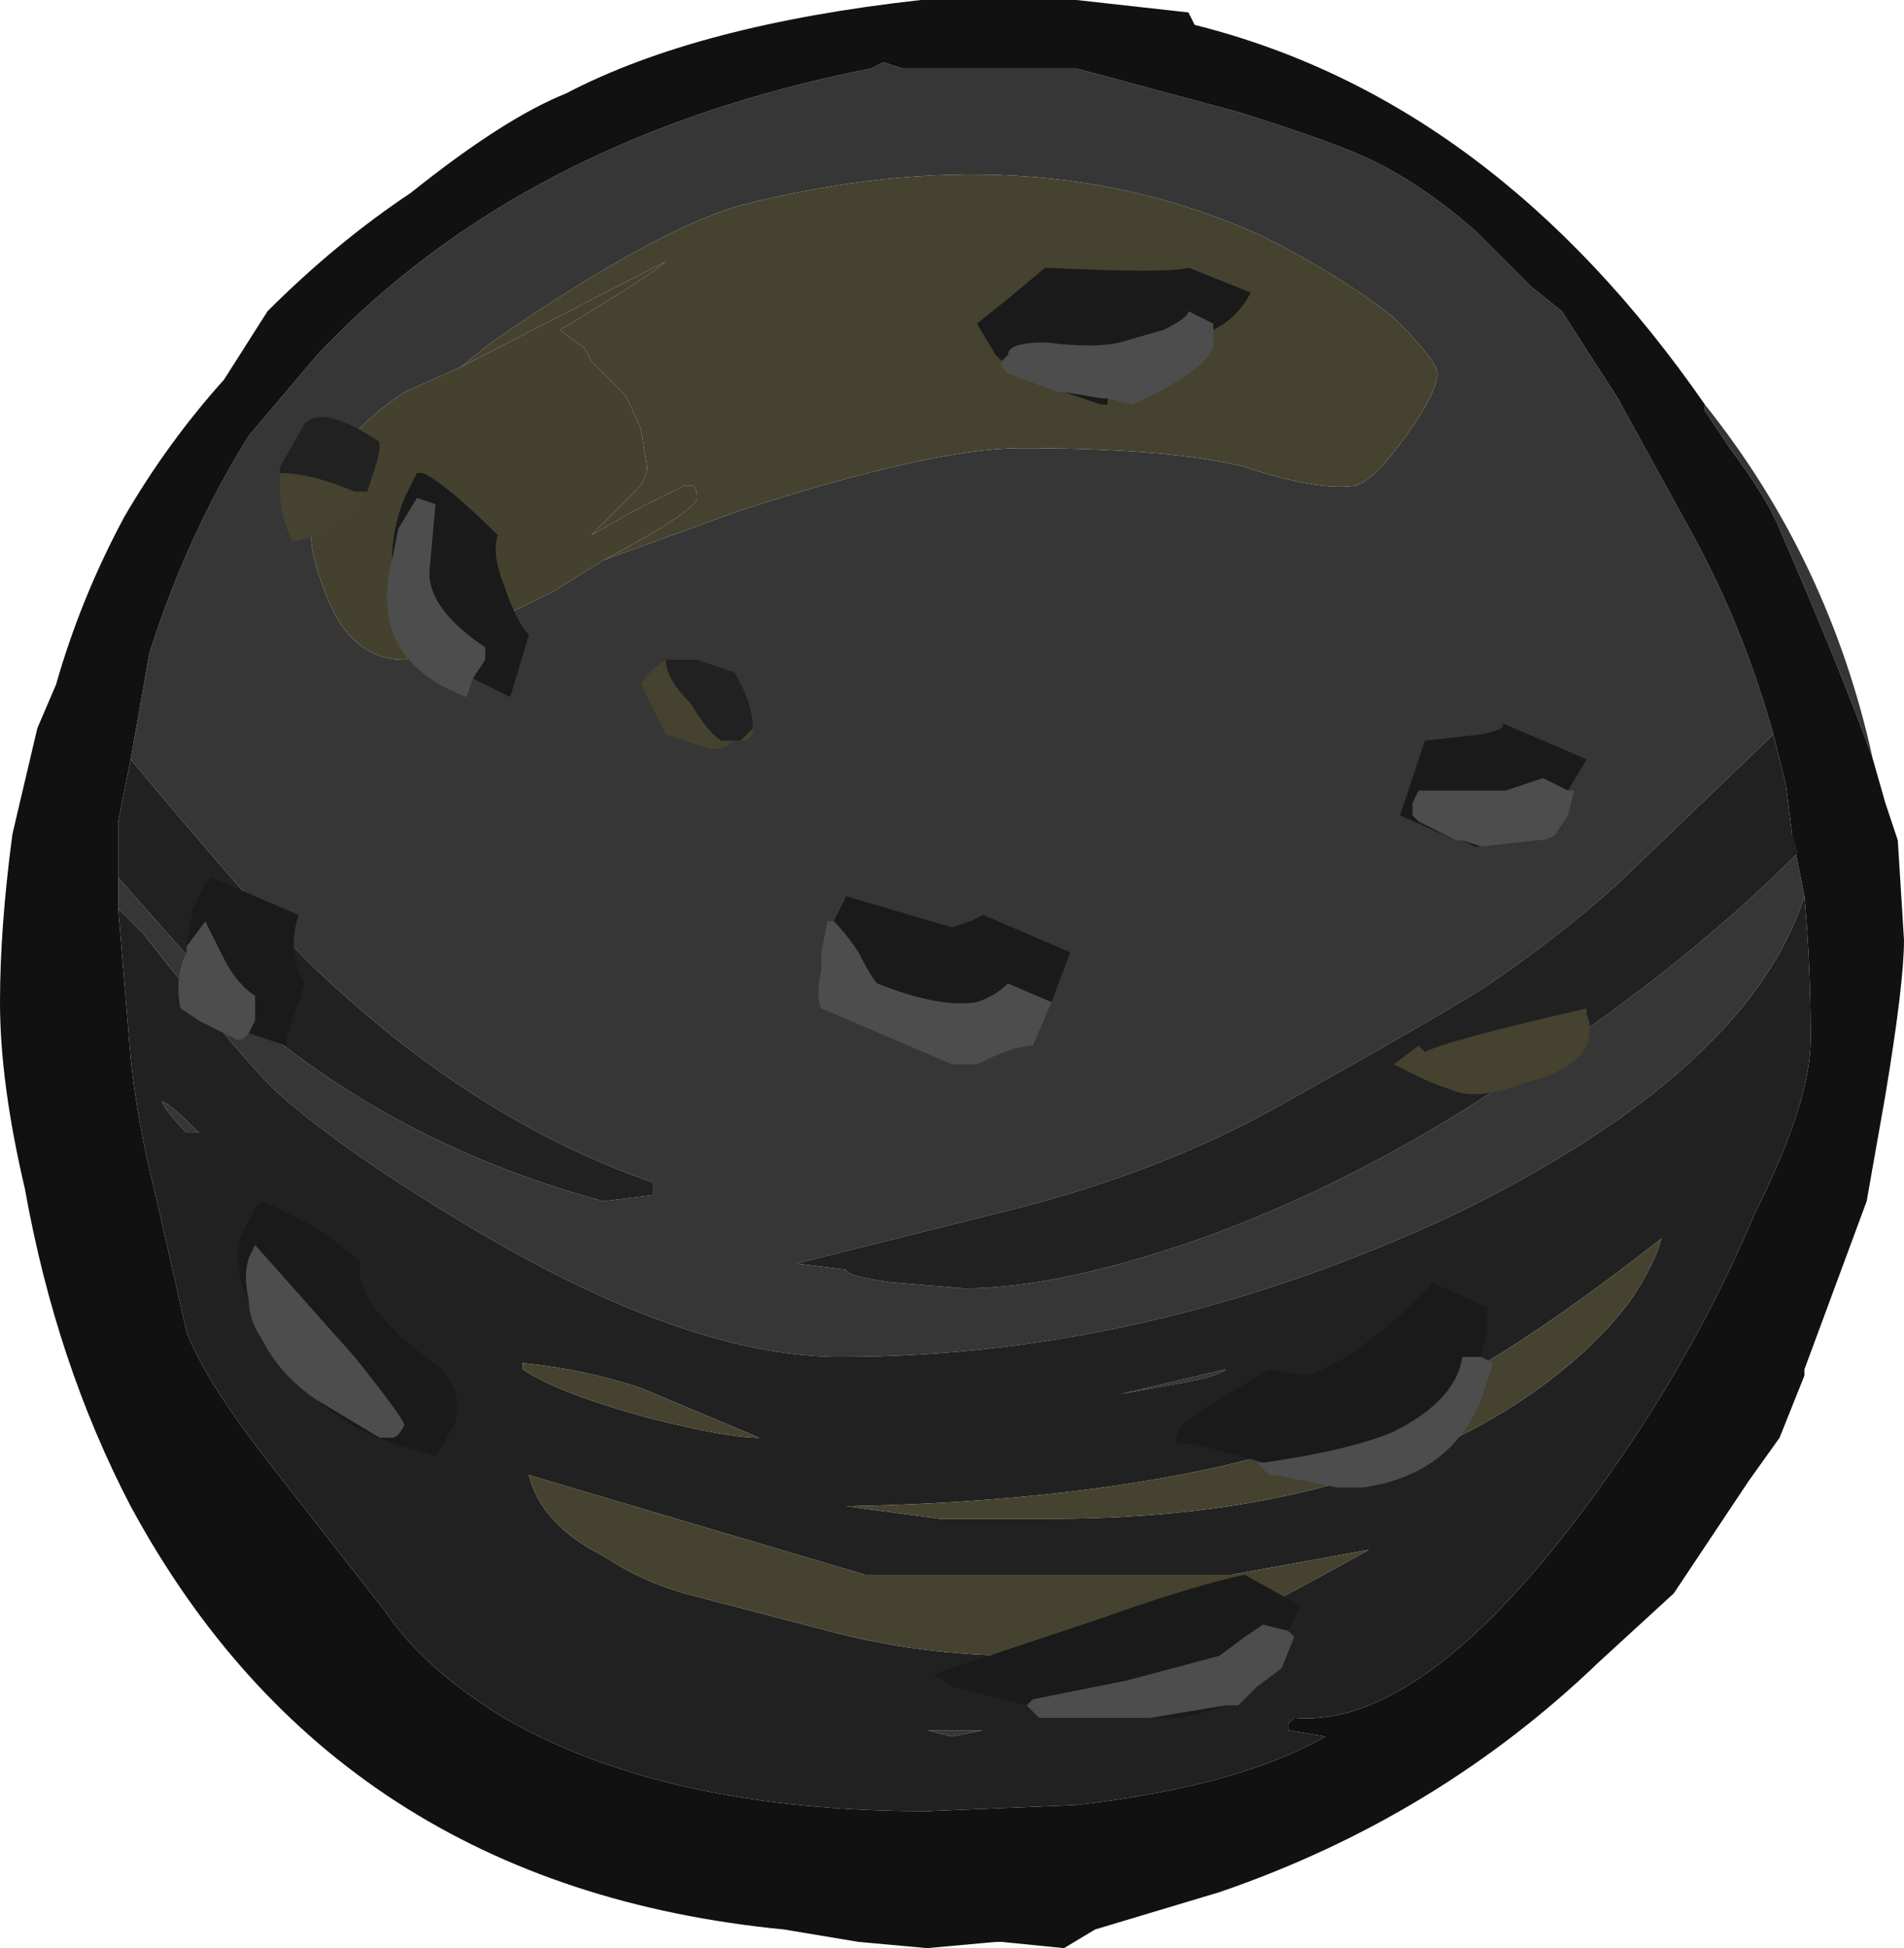 <?xml version="1.0" encoding="UTF-8" standalone="no"?>
<svg xmlns:ffdec="https://www.free-decompiler.com/flash" xmlns:xlink="http://www.w3.org/1999/xlink" ffdec:objectType="frame" height="109.55px" width="107.1px" xmlns="http://www.w3.org/2000/svg">
  <g transform="matrix(1.0, 0.0, 0.0, 1.0, 54.25, 107.45)">
    <use ffdec:characterId="34" height="15.65" transform="matrix(7.0, 0.0, 0.0, 7.0, -54.25, -107.45)" width="15.3" xlink:href="#shape0"/>
  </g>
  <defs>
    <g id="shape0" transform="matrix(1.0, 0.0, 0.0, 1.0, 7.75, 15.35)">
      <path d="M-6.7 -9.25 L-6.55 -10.1 Q-6.25 -11.05 -5.75 -11.85 L-5.2 -12.5 Q-3.55 -14.25 -0.75 -14.8 L-0.65 -14.85 -0.5 -14.8 0.9 -14.8 2.2 -14.45 Q3.0 -14.2 3.3 -14.05 3.7 -13.85 4.1 -13.5 L4.55 -13.05 4.8 -12.85 5.25 -12.15 5.8 -11.15 Q6.25 -10.35 6.5 -9.45 L5.25 -8.25 Q4.75 -7.8 4.15 -7.4 3.75 -7.15 2.5 -6.45 1.6 -5.95 0.45 -5.65 L-1.35 -5.2 -0.95 -5.15 Q-0.95 -5.1 -0.6 -5.05 L0.0 -5.0 Q0.75 -5.0 1.9 -5.4 3.15 -5.85 4.35 -6.65 5.7 -7.5 6.7 -8.5 L6.65 -8.65 6.75 -8.15 Q6.3 -6.75 3.95 -5.6 1.5 -4.45 -1.0 -4.45 -2.2 -4.45 -3.9 -5.45 -5.0 -6.1 -5.55 -6.6 -5.85 -6.9 -6.6 -7.85 L-6.8 -8.05 -6.8 -8.3 -6.05 -7.45 Q-4.75 -6.2 -2.9 -5.7 L-2.5 -5.75 -2.5 -5.85 Q-3.95 -6.35 -5.25 -7.6 -5.7 -8.05 -6.7 -9.25 M5.95 -12.1 Q6.95 -10.85 7.3 -9.25 7.05 -9.95 6.55 -11.1 6.45 -11.35 6.15 -11.75 L5.95 -12.05 5.95 -12.1 M-2.9 -10.85 L-1.8 -11.25 Q-0.25 -11.75 0.45 -11.75 1.65 -11.75 2.25 -11.6 2.85 -11.4 3.15 -11.45 3.3 -11.5 3.55 -11.85 3.8 -12.2 3.8 -12.35 3.8 -12.45 3.45 -12.8 3.0 -13.15 2.4 -13.45 0.55 -14.3 -1.8 -13.7 -2.5 -13.5 -3.8 -12.6 L-4.05 -12.4 -4.5 -12.2 Q-5.25 -11.7 -5.25 -11.05 -5.25 -10.85 -5.1 -10.5 -4.9 -10.05 -4.5 -10.05 -3.9 -10.3 -3.3 -10.6 L-2.9 -10.85 M2.1 -4.35 Q2.05 -4.3 1.8 -4.25 L1.25 -4.15 2.1 -4.35 M-6.25 -6.25 Q-6.4 -6.4 -6.45 -6.5 -6.4 -6.5 -6.15 -6.25 L-6.25 -6.25 M-0.1 -1.4 L-0.3 -1.45 0.15 -1.45 -0.1 -1.4" fill="#363636" fill-rule="evenodd" stroke="none"/>
      <path d="M6.5 -9.45 Q6.25 -10.35 5.8 -11.15 L5.25 -12.15 4.8 -12.85 4.55 -13.05 4.1 -13.5 Q3.7 -13.85 3.3 -14.05 3.0 -14.2 2.2 -14.45 L0.9 -14.8 -0.5 -14.8 -0.65 -14.85 -0.75 -14.8 Q-3.55 -14.25 -5.2 -12.5 L-5.75 -11.85 Q-6.25 -11.05 -6.55 -10.1 L-6.7 -9.25 -6.8 -8.75 -6.8 -8.3 -6.8 -8.05 -6.7 -6.85 Q-6.65 -6.35 -6.5 -5.75 L-6.25 -4.65 Q-6.1 -4.25 -5.55 -3.55 L-4.65 -2.4 Q-4.35 -1.95 -3.7 -1.55 -2.4 -0.8 -0.3 -0.8 L0.9 -0.85 Q2.2 -1.0 2.9 -1.4 L2.6 -1.45 2.6 -1.5 2.65 -1.55 Q3.8 -1.45 5.35 -3.75 5.95 -4.65 6.35 -5.6 6.8 -6.5 6.8 -7.0 6.8 -7.6 6.75 -8.15 L6.65 -8.65 6.6 -9.05 6.5 -9.45 M7.3 -9.25 L7.4 -8.9 7.5 -8.6 7.55 -7.8 Q7.55 -7.45 7.4 -6.55 L7.25 -5.7 6.75 -4.35 6.75 -4.3 6.55 -3.8 6.3 -3.45 5.7 -2.55 5.1 -2.0 Q3.8 -0.75 2.05 -0.15 L1.05 0.15 0.8 0.3 0.3 0.25 0.25 0.25 -0.3 0.3 -0.85 0.25 -1.45 0.15 Q-5.05 -0.2 -6.7 -3.25 -7.3 -4.4 -7.55 -5.8 -7.75 -6.65 -7.75 -7.3 -7.75 -7.9 -7.65 -8.65 L-7.45 -9.5 -7.3 -9.85 Q-7.1 -10.55 -6.75 -11.2 -6.4 -11.8 -5.95 -12.3 L-5.6 -12.85 Q-5.05 -13.4 -4.45 -13.8 -3.7 -14.4 -3.2 -14.6 -2.15 -15.15 -0.35 -15.35 0.3 -15.4 0.9 -15.35 L1.8 -15.25 1.85 -15.15 Q4.25 -14.55 5.95 -12.1 L5.95 -12.05 6.15 -11.75 Q6.45 -11.35 6.55 -11.1 7.05 -9.95 7.3 -9.25" fill="#111111" fill-rule="evenodd" stroke="none"/>
      <path d="M-6.7 -9.25 Q-5.7 -8.05 -5.25 -7.6 -3.95 -6.35 -2.5 -5.85 L-2.5 -5.75 -2.9 -5.7 Q-4.75 -6.2 -6.05 -7.45 L-6.8 -8.3 -6.8 -8.75 -6.7 -9.25 M-6.8 -8.05 L-6.6 -7.85 Q-5.85 -6.9 -5.55 -6.6 -5.0 -6.1 -3.9 -5.45 -2.2 -4.45 -1.0 -4.45 1.5 -4.45 3.95 -5.6 6.3 -6.75 6.75 -8.15 6.8 -7.6 6.8 -7.0 6.8 -6.5 6.35 -5.6 5.95 -4.65 5.35 -3.75 3.8 -1.45 2.65 -1.55 L2.6 -1.5 2.6 -1.45 2.9 -1.4 Q2.2 -1.0 0.9 -0.85 L-0.3 -0.8 Q-2.4 -0.8 -3.7 -1.55 -4.35 -1.95 -4.65 -2.4 L-5.55 -3.55 Q-6.1 -4.25 -6.25 -4.65 L-6.5 -5.75 Q-6.65 -6.35 -6.7 -6.85 L-6.8 -8.05 M6.65 -8.65 L6.7 -8.5 Q5.7 -7.5 4.35 -6.65 3.15 -5.85 1.9 -5.4 0.75 -5.0 0.0 -5.0 L-0.6 -5.05 Q-0.95 -5.1 -0.95 -5.15 L-1.35 -5.2 0.45 -5.65 Q1.6 -5.95 2.5 -6.45 3.75 -7.15 4.15 -7.4 4.75 -7.8 5.25 -8.25 L6.5 -9.45 6.6 -9.05 6.65 -8.65 M5.35 -4.9 Q5.55 -5.2 5.6 -5.4 4.2 -4.3 3.3 -3.95 1.7 -3.3 -0.95 -3.25 L-0.2 -3.15 0.7 -3.15 Q3.1 -3.15 4.55 -4.15 5.05 -4.5 5.35 -4.9 M2.1 -4.35 L1.25 -4.15 1.8 -4.25 Q2.05 -4.3 2.1 -4.35 M2.1 -2.3 Q2.35 -2.4 3.25 -2.9 L2.15 -2.7 -0.8 -2.7 -3.5 -3.5 Q-3.4 -3.1 -2.9 -2.85 -2.6 -2.65 -2.25 -2.55 L-1.1 -2.25 Q-0.35 -2.05 0.45 -2.05 L2.1 -2.3 M-6.25 -6.25 L-6.15 -6.25 Q-6.4 -6.5 -6.45 -6.5 -6.4 -6.4 -6.25 -6.25 M-2.6 -4.2 Q-3.05 -4.35 -3.55 -4.4 L-3.55 -4.35 Q-3.25 -4.15 -2.5 -3.95 -1.9 -3.8 -1.65 -3.8 L-2.6 -4.2 M-0.1 -1.4 L0.15 -1.45 -0.3 -1.45 -0.1 -1.4" fill="#212121" fill-rule="evenodd" stroke="none"/>
      <path d="M-4.05 -12.4 L-3.8 -12.6 Q-2.5 -13.5 -1.8 -13.7 0.55 -14.3 2.4 -13.45 3.0 -13.15 3.45 -12.8 3.8 -12.45 3.8 -12.35 3.8 -12.2 3.55 -11.85 3.3 -11.5 3.15 -11.45 2.85 -11.4 2.25 -11.6 1.65 -11.75 0.45 -11.75 -0.25 -11.75 -1.8 -11.25 L-2.9 -10.85 Q-2.15 -11.25 -2.15 -11.35 -2.15 -11.45 -2.2 -11.45 L-2.25 -11.45 -2.65 -11.25 -3.0 -11.05 -2.65 -11.4 Q-2.55 -11.5 -2.55 -11.6 L-2.6 -11.9 Q-2.7 -12.15 -2.75 -12.2 L-3.0 -12.45 -3.05 -12.55 -3.25 -12.7 Q-2.5 -13.15 -2.4 -13.25 L-4.05 -12.4 M5.35 -4.9 Q5.05 -4.5 4.55 -4.15 3.1 -3.15 0.7 -3.15 L-0.2 -3.15 -0.95 -3.25 Q1.7 -3.3 3.3 -3.95 4.2 -4.3 5.6 -5.4 5.55 -5.2 5.35 -4.9 M2.1 -2.3 L0.45 -2.05 Q-0.35 -2.05 -1.1 -2.25 L-2.25 -2.55 Q-2.6 -2.65 -2.9 -2.85 -3.4 -3.1 -3.5 -3.5 L-0.8 -2.7 2.15 -2.7 3.25 -2.9 Q2.35 -2.4 2.1 -2.3 M-2.6 -4.2 L-1.65 -3.8 Q-1.9 -3.8 -2.5 -3.95 -3.25 -4.15 -3.55 -4.35 L-3.55 -4.4 Q-3.05 -4.35 -2.6 -4.2" fill="#45422f" fill-rule="evenodd" stroke="none"/>
      <path d="M-2.9 -10.85 L-3.3 -10.6 Q-3.9 -10.3 -4.5 -10.05 -4.9 -10.05 -5.1 -10.5 -5.25 -10.85 -5.25 -11.05 -5.25 -11.7 -4.5 -12.2 L-4.05 -12.4 -2.4 -13.25 Q-2.5 -13.15 -3.25 -12.7 L-3.05 -12.55 -3.0 -12.45 -2.75 -12.2 Q-2.7 -12.15 -2.6 -11.9 L-2.55 -11.6 Q-2.55 -11.5 -2.65 -11.4 L-3.0 -11.05 -2.65 -11.25 -2.25 -11.45 -2.2 -11.45 Q-2.15 -11.45 -2.15 -11.35 -2.15 -11.25 -2.9 -10.85" fill="#44412e" fill-rule="evenodd" stroke="none"/>
      <path d="M2.0 -12.7 L2.0 -12.55 Q1.9 -12.35 1.35 -12.1 L1.15 -12.15 1.1 -12.15 0.8 -12.2 0.75 -12.2 0.35 -12.35 0.3 -12.4 0.3 -12.45 0.35 -12.5 Q0.35 -12.6 0.65 -12.6 1.05 -12.55 1.25 -12.6 L1.6 -12.7 Q1.8 -12.8 1.8 -12.85 L2.0 -12.75 2.0 -12.7 M-1.05 -7.95 Q-0.95 -7.85 -0.85 -7.7 -0.75 -7.5 -0.7 -7.45 -0.2 -7.25 0.1 -7.3 0.25 -7.35 0.35 -7.45 L0.7 -7.3 0.55 -6.95 Q0.4 -6.95 0.1 -6.8 L-0.1 -6.8 -1.15 -7.25 Q-1.2 -7.35 -1.15 -7.55 L-1.15 -7.7 -1.1 -7.95 -1.05 -7.95 M3.95 -8.6 L3.65 -8.75 3.6 -8.8 3.6 -8.9 3.65 -9.0 4.35 -9.0 4.65 -9.1 4.85 -9.0 4.9 -9.0 4.85 -8.8 4.75 -8.65 Q4.7 -8.6 4.6 -8.6 L4.15 -8.55 4.0 -8.6 3.95 -8.6 M2.4 -3.6 Q3.1 -3.7 3.45 -3.85 3.95 -4.1 4.0 -4.45 L4.15 -4.45 4.25 -4.4 4.15 -4.1 Q3.9 -3.5 3.2 -3.4 L3.0 -3.4 2.5 -3.5 2.45 -3.5 2.35 -3.6 2.4 -3.6 M0.5 -1.65 L0.55 -1.7 1.3 -1.85 2.05 -2.05 2.25 -2.2 2.4 -2.3 2.6 -2.25 2.65 -2.2 2.55 -1.95 2.35 -1.8 2.2 -1.65 2.1 -1.65 1.5 -1.55 1.25 -1.55 0.6 -1.55 0.5 -1.65 M-4.6 -10.85 L-4.55 -11.1 -4.4 -11.35 -4.25 -11.3 -4.3 -10.75 Q-4.3 -10.45 -3.85 -10.15 L-3.85 -10.05 -3.95 -9.9 -4.0 -9.75 Q-4.8 -10.05 -4.6 -10.85 M-6.25 -7.75 L-6.1 -7.95 -5.95 -7.65 Q-5.85 -7.45 -5.7 -7.35 -5.7 -7.2 -5.7 -7.15 L-5.75 -7.05 -5.8 -7.0 -5.85 -7.0 -6.15 -7.15 -6.3 -7.25 Q-6.35 -7.5 -6.25 -7.7 L-6.25 -7.75 M-5.75 -4.9 Q-5.8 -5.1 -5.75 -5.25 L-5.7 -5.35 -4.9 -4.45 Q-4.5 -3.95 -4.5 -3.9 -4.55 -3.8 -4.6 -3.8 L-4.7 -3.8 Q-4.95 -3.95 -5.2 -4.1 -5.5 -4.3 -5.65 -4.6 -5.75 -4.75 -5.75 -4.9" fill="#4d4d4d" fill-rule="evenodd" stroke="none"/>
      <path d="M2.0 -12.7 L2.0 -12.75 1.8 -12.85 Q1.8 -12.8 1.6 -12.7 L1.25 -12.6 Q1.05 -12.55 0.65 -12.6 0.35 -12.6 0.35 -12.5 L0.3 -12.45 0.25 -12.5 0.1 -12.75 0.35 -12.95 0.65 -13.2 Q1.65 -13.15 1.8 -13.2 L2.3 -13.0 Q2.2 -12.8 2.0 -12.7 M0.8 -12.2 L1.1 -12.15 1.15 -12.15 1.15 -12.1 1.1 -12.1 0.8 -12.2 M0.7 -7.3 L0.35 -7.45 Q0.25 -7.35 0.1 -7.3 -0.2 -7.25 -0.7 -7.45 -0.75 -7.5 -0.85 -7.7 -0.95 -7.85 -1.05 -7.95 L-0.95 -8.15 -0.1 -7.9 0.05 -7.95 0.15 -8.0 0.85 -7.7 0.7 -7.3 M-1.15 -7.7 L-1.15 -7.55 -1.15 -7.7 M4.85 -9.0 L4.65 -9.1 4.35 -9.0 3.65 -9.0 3.6 -8.9 3.6 -8.8 3.65 -8.75 3.95 -8.6 3.5 -8.8 3.7 -9.4 4.15 -9.45 Q4.4 -9.5 4.3 -9.55 L5.0 -9.25 4.85 -9.0 M4.0 -8.6 L4.15 -8.55 4.1 -8.55 4.0 -8.6 M4.15 -4.45 L4.0 -4.45 Q3.95 -4.1 3.45 -3.85 3.1 -3.7 2.4 -3.6 L1.85 -3.75 1.75 -3.75 Q1.65 -3.75 1.75 -3.9 L1.95 -4.05 2.45 -4.35 2.75 -4.3 Q3.05 -4.4 3.4 -4.7 3.7 -4.95 3.75 -5.05 L4.2 -4.85 4.2 -4.65 4.15 -4.45 M3.0 -3.4 L3.2 -3.4 3.0 -3.4 M0.5 -1.65 L-0.1 -1.8 -0.25 -1.9 1.1 -2.35 Q1.8 -2.6 2.25 -2.7 L2.7 -2.45 2.6 -2.25 2.4 -2.3 2.25 -2.2 2.05 -2.05 1.3 -1.85 0.55 -1.7 0.5 -1.65 M2.1 -1.65 Q1.95 -1.6 1.75 -1.55 L1.25 -1.55 1.5 -1.55 2.1 -1.65 M-4.6 -10.85 Q-4.6 -11.1 -4.5 -11.35 L-4.4 -11.55 -4.35 -11.55 Q-4.15 -11.45 -3.75 -11.05 -3.8 -10.9 -3.7 -10.65 -3.6 -10.35 -3.5 -10.25 L-3.65 -9.75 -3.95 -9.9 -3.85 -10.05 -3.85 -10.15 Q-4.3 -10.45 -4.3 -10.75 L-4.25 -11.3 -4.4 -11.35 -4.55 -11.1 -4.6 -10.85 M-5.75 -7.05 L-5.7 -7.15 Q-5.7 -7.2 -5.7 -7.35 -5.85 -7.45 -5.95 -7.65 L-6.1 -7.95 -6.25 -7.75 -6.2 -8.05 -6.1 -8.25 -6.05 -8.3 -5.35 -8.0 Q-5.45 -7.7 -5.3 -7.45 L-5.45 -7.0 -5.45 -6.95 -5.75 -7.05 M-5.75 -4.9 Q-5.9 -5.2 -5.8 -5.45 L-5.7 -5.65 -5.65 -5.7 Q-5.15 -5.5 -4.85 -5.2 -4.9 -5.1 -4.75 -4.85 -4.55 -4.6 -4.2 -4.35 L-4.1 -4.2 Q-4.05 -4.05 -4.1 -3.9 L-4.25 -3.65 -4.4 -3.7 Q-4.85 -3.8 -5.2 -4.1 -4.95 -3.95 -4.7 -3.8 L-4.6 -3.8 Q-4.55 -3.8 -4.5 -3.9 -4.5 -3.95 -4.9 -4.45 L-5.7 -5.35 -5.75 -5.25 Q-5.8 -5.1 -5.75 -4.9" fill="#1a1a1a" fill-rule="evenodd" stroke="none"/>
      <path d="M5.0 -7.25 L5.0 -7.2 Q5.05 -7.1 5.0 -6.95 4.9 -6.75 4.5 -6.65 4.1 -6.5 3.9 -6.6 3.75 -6.65 3.65 -6.7 L3.45 -6.8 3.65 -6.95 3.7 -6.9 Q3.9 -7.0 5.0 -7.25 M-4.8 -11.4 Q-5.05 -11.05 -5.4 -11.0 -5.5 -11.2 -5.5 -11.4 L-5.5 -11.55 Q-5.25 -11.55 -4.9 -11.4 L-4.8 -11.4 M-2.4 -10.05 Q-2.4 -9.9 -2.2 -9.7 -2.05 -9.45 -1.95 -9.4 L-1.85 -9.4 Q-1.95 -9.3 -2.1 -9.35 L-2.4 -9.45 -2.6 -9.85 Q-2.55 -9.95 -2.4 -10.05 M-1.75 -9.4 L-1.8 -9.4 -1.7 -9.5 -1.7 -9.45 -1.75 -9.4" fill="#45422f" fill-rule="evenodd" stroke="none"/>
      <path d="M3.65 -6.95 L4.05 -7.2 Q4.5 -7.45 5.0 -7.25 3.9 -7.0 3.7 -6.9 L3.65 -6.95 M-5.5 -11.55 L-5.5 -11.6 -5.3 -11.95 Q-5.15 -12.1 -4.7 -11.8 L-4.7 -11.75 Q-4.7 -11.7 -4.75 -11.55 L-4.8 -11.4 -4.9 -11.4 Q-5.25 -11.55 -5.5 -11.55 M-2.4 -10.05 L-2.15 -10.05 -1.85 -9.95 Q-1.7 -9.7 -1.7 -9.5 L-1.8 -9.4 -1.75 -9.4 -1.85 -9.4 -1.95 -9.4 Q-2.05 -9.45 -2.2 -9.7 -2.4 -9.9 -2.4 -10.05" fill="#212121" fill-rule="evenodd" stroke="none"/>
    </g>
  </defs>
</svg>
